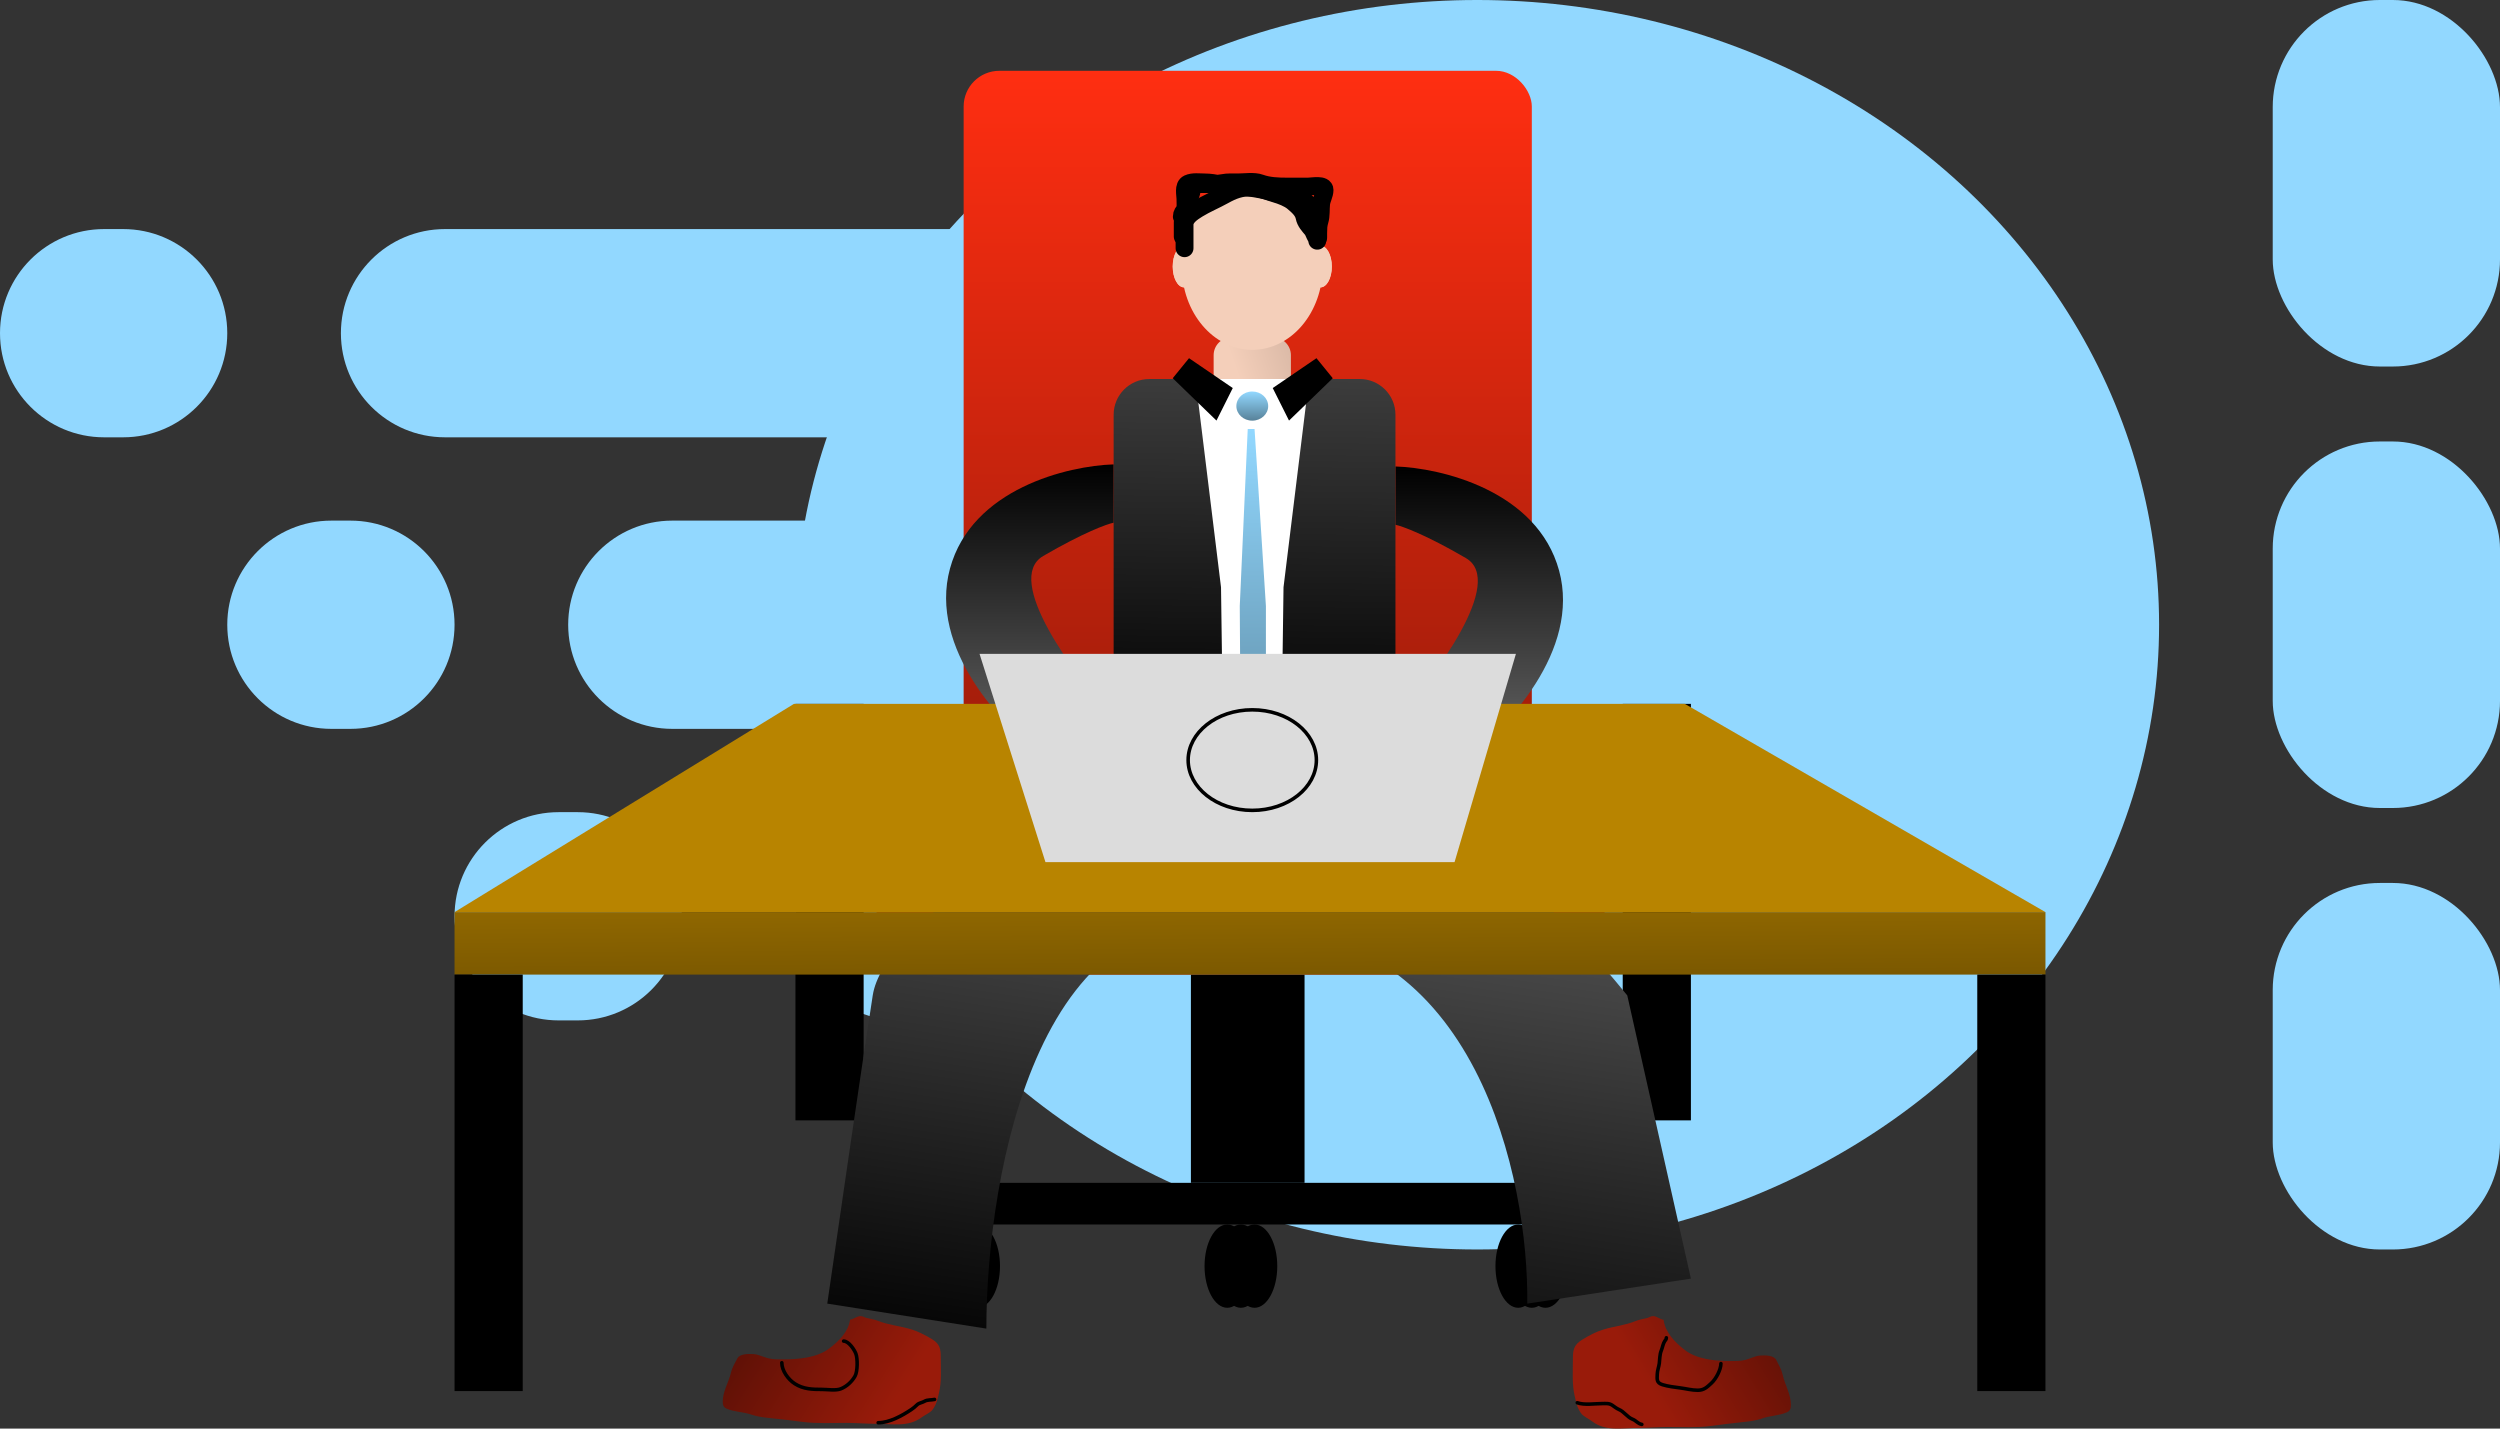 <svg width="700" height="400" viewBox="0 0 700 400" fill="none" xmlns="http://www.w3.org/2000/svg">
<rect x="0" y="0" width="700" height="400" fill="#333333" stroke="none"/>
<g clip-path="url(#clip0_1_2)">
<ellipse cx="413.636" cy="174.927" rx="190.909" ry="174.927" fill="#92D8FF"/>
<path d="M63.636 174.927C63.636 158.825 76.689 145.773 92.791 145.773H98.118C114.22 145.773 127.273 158.825 127.273 174.927C127.273 191.029 114.22 204.082 98.118 204.082H92.791C76.689 204.082 63.636 191.029 63.636 174.927Z" fill="#92D8FF"/>
<path d="M127.273 256.56C127.273 240.458 140.326 227.405 156.427 227.405H161.755C177.856 227.405 190.909 240.458 190.909 256.56C190.909 272.661 177.856 285.714 161.755 285.714H156.427C140.326 285.714 127.273 272.661 127.273 256.56Z" fill="#92D8FF"/>
<path d="M0 93.294C0 77.193 13.053 64.14 29.154 64.14H34.482C50.583 64.14 63.636 77.193 63.636 93.294C63.636 109.396 50.583 122.449 34.482 122.449H29.154C13.053 122.449 0 109.396 0 93.294Z" fill="#92D8FF"/>
<path d="M95.454 93.294C95.454 77.193 108.507 64.14 124.609 64.14H413.636V122.449H124.609C108.507 122.449 95.454 109.396 95.454 93.294Z" fill="#92D8FF"/>
<path d="M159.091 174.927C159.091 158.825 172.144 145.773 188.245 145.773H413.636V204.082H188.245C172.144 204.082 159.091 191.029 159.091 174.927Z" fill="#92D8FF"/>
<path d="M222.727 256.56C222.727 240.458 235.78 227.405 251.882 227.405H413.636V285.714H251.882C235.78 285.714 222.727 272.661 222.727 256.56Z" fill="#92D8FF"/>
<rect x="636.364" width="63.636" height="102.624" rx="30" fill="#92D8FF"/>
<rect x="636.364" y="123.615" width="63.636" height="102.624" rx="30" fill="#92D8FF"/>
<rect x="636.364" y="247.23" width="63.636" height="102.624" rx="30" fill="#92D8FF"/>
<rect x="454.364" y="197.085" width="19.091" height="116.618" fill="black"/>
<rect x="222.727" y="197.085" width="19.091" height="116.618" fill="black"/>
<rect x="269.818" y="19.825" width="159.091" height="204.082" rx="10" fill="url(#paint0_linear_1_2)"/>
<path d="M267.163 225.88C268.887 224.598 270.978 223.907 273.126 223.907H425.02C427.522 223.907 429.932 224.844 431.776 226.534L448.131 241.519C454.856 247.681 450.496 258.892 441.375 258.892H252.956C243.323 258.892 239.259 246.61 246.992 240.865L267.163 225.88Z" fill="url(#paint1_linear_1_2)"/>
<path d="M245.636 249.563H449.273V262.886C449.273 268.409 444.796 272.886 439.273 272.886H255.636C250.114 272.886 245.636 268.409 245.636 262.886V249.563Z" fill="url(#paint2_linear_1_2)"/>
<rect x="333.455" y="272.886" width="31.818" height="58.309" fill="black"/>
<rect x="269.818" y="331.195" width="159.091" height="11.662" fill="black"/>
<ellipse cx="266" cy="354.519" rx="6.364" ry="11.662" fill="black"/>
<ellipse cx="269.818" cy="354.519" rx="6.364" ry="11.662" fill="black"/>
<ellipse cx="273.636" cy="354.519" rx="6.364" ry="11.662" fill="black"/>
<ellipse cx="343.636" cy="354.519" rx="6.364" ry="11.662" fill="black"/>
<ellipse cx="347.455" cy="354.519" rx="6.364" ry="11.662" fill="black"/>
<ellipse cx="351.273" cy="354.519" rx="6.364" ry="11.662" fill="black"/>
<ellipse cx="425.091" cy="354.519" rx="6.364" ry="11.662" fill="black"/>
<ellipse cx="428.909" cy="354.519" rx="6.364" ry="11.662" fill="black"/>
<ellipse cx="432.727" cy="354.519" rx="6.364" ry="11.662" fill="black"/>
<path d="M266 159.184C272.109 136.793 299.091 130.418 311.818 130.029V146.356C309.909 146.744 303.291 149.155 292.091 155.685C280.891 162.216 300.576 188.727 311.818 201.166L292.091 211.662C280.849 203.499 259.891 181.574 266 159.184Z" fill="url(#paint3_linear_1_2)"/>
<path d="M436.545 159.767C430.436 137.376 403.455 131.001 390.727 130.612V146.939C392.636 147.327 399.255 149.738 410.455 156.268C421.655 162.799 401.97 189.31 390.727 201.749L410.455 212.245C421.697 204.082 442.655 182.157 436.545 159.767Z" fill="url(#paint4_linear_1_2)"/>
<path d="M311.818 116.122C311.818 110.6 316.295 106.122 321.818 106.122H380.727C386.25 106.122 390.727 110.6 390.727 116.122V222.741H311.818V116.122Z" fill="url(#paint5_linear_1_2)"/>
<path d="M334.727 106.122H366.545L359.386 164.431L358.591 222.741H342.682L341.886 164.431L334.727 106.122Z" fill="white"/>
<path d="M339.818 99.461C339.818 96.699 342.057 94.461 344.818 94.461H356.455C359.216 94.461 361.455 96.699 361.455 99.461V106.122H339.818V99.461Z" fill="url(#paint6_linear_1_2)"/>
<path d="M332.926 100.292L345.173 108.653L340.611 117.762L328.364 105.902L332.926 100.292Z" fill="black"/>
<path d="M368.611 100.292L356.364 108.653L360.926 117.762L373.173 105.902L368.611 100.292Z" fill="black"/>
<ellipse cx="350.636" cy="113.703" rx="4.455" ry="4.082" fill="url(#paint7_linear_1_2)"/>
<path d="M349.364 120.117H351.273L354.455 169.679V219.242L351.273 225.656L347.455 219.242L347.136 169.679L349.364 120.117Z" fill="url(#paint8_linear_1_2)"/>
<ellipse cx="350.636" cy="74.636" rx="19.727" ry="23.324" fill="#F4CFBA"/>
<ellipse cx="369.727" cy="74.636" rx="3.182" ry="5.831" fill="#F4CFBA"/>
<ellipse cx="369.727" cy="74.636" rx="3.182" ry="5.831" fill="#F4CFBA"/>
<ellipse cx="331.545" cy="74.636" rx="3.182" ry="5.831" fill="#F4CFBA"/>
<ellipse cx="331.545" cy="74.636" rx="3.182" ry="5.831" fill="#F4CFBA"/>
<path d="M331.673 69.504C331.673 68.07 331.673 66.636 331.673 65.203C331.673 64.417 331.651 63.629 331.673 62.844C331.727 60.853 333.73 59.504 335.378 58.49C337.694 57.066 340.248 56.026 342.618 54.707C345.22 53.26 347.488 52.357 350.566 52.491C352.819 52.589 354.977 53.629 357.113 54.24C358.717 54.7 360.823 55.503 362.077 56.56C363.467 57.732 364.91 58.989 365.259 60.745C365.538 62.155 366.442 63.102 367.422 64.257C367.681 64.562 367.999 65.395 368.186 65.785C368.416 66.267 368.836 66.884 368.836 67.405" stroke="black" stroke-width="5" stroke-linecap="round"/>
<path d="M330.909 60.641C330.909 59.046 332.618 58.606 332.691 57.065C332.764 55.535 333.709 54.385 333.709 52.828C333.709 51.347 335.224 51.566 336.622 51.545C338.477 51.518 340.547 51.62 342.364 51.26C343.749 50.986 345.15 51.079 346.578 51.079C348.484 51.079 351.092 50.645 352.913 51.312C355.174 52.141 357.834 52.245 360.238 52.245C362.232 52.245 364.226 52.245 366.22 52.245C367.521 52.245 370.873 51.522 370.873 53.191C370.873 54.491 370.051 55.74 369.911 57.091C369.76 58.556 369.916 60.406 369.487 61.808C369.131 62.969 369.091 63.956 369.091 65.164C369.091 65.643 369.091 66.122 369.091 66.602C369.091 66.711 369.091 65.555 369.091 65.293C369.091 63.568 369.486 61.375 368.525 59.812C367.846 58.707 366.881 57.684 365.909 56.793C365.104 56.055 364.525 55.969 363.434 55.795C362.79 55.693 362.12 55.83 361.483 55.705C360.851 55.581 360.272 55.051 359.644 54.836C355.347 53.37 350.724 52.421 346.182 52.232C343.178 52.107 340.287 51.079 337.273 51.079C335.793 51.079 334.03 50.802 332.691 51.416C331.279 52.063 331.927 54.529 331.927 55.743C331.927 56.654 331.996 57.596 331.899 58.503C331.761 59.795 331.164 60.973 331.164 62.274C331.164 63.596 331.164 64.917 331.164 66.239" stroke="black" stroke-width="5" stroke-linecap="round"/>
<path d="M244.364 278.717C247.418 259.125 291.455 233.236 313.091 222.741H384.364C400.655 217.143 438.667 257.726 455.636 278.717L473.455 358.017L427.636 365.015C428.061 330.029 413.382 260.058 351.273 260.058C291.2 245.131 276.182 328.474 276.182 372.012L231.636 365.015C234.606 344.412 241.309 298.309 244.364 278.717Z" fill="url(#paint9_linear_1_2)"/>
<path d="M232.198 377.561C234.941 375.473 237.58 372.856 238.017 369.495C239.031 369.399 239.833 368.566 240.867 368.516C241.641 368.478 241.856 368.822 242.542 368.996C243.695 369.29 244.783 369.418 245.905 369.861C248.706 370.967 251.777 371.251 254.672 372.071C256.921 372.707 258.816 373.694 260.822 374.884C263.299 376.355 263.412 377.749 263.412 380.347C263.412 383.559 263.673 386.918 262.905 390.064C262.477 391.816 262.261 393.085 261.188 394.621C260.533 395.559 258.971 396.176 258.036 396.872C254.283 399.665 249.746 398.656 245.23 398.656C242.507 398.656 239.812 398.424 237.095 398.409C233.039 398.387 228.897 398.656 224.866 398.148C221.966 397.783 219.066 397.392 216.155 397.119C214.412 396.956 212.174 396.713 210.526 396.131C208.265 395.332 205.635 395.383 203.461 394.429C202.546 394.027 202.364 393.35 202.364 392.48C202.364 389.58 204.029 387.122 204.672 384.3C204.965 383.014 205.835 381.485 206.473 380.32C207.201 378.988 209.786 379.065 211.089 379.153C212.358 379.238 213.853 380.012 215.114 380.32C216.549 380.67 217.98 380.622 219.448 380.622C223.599 380.622 228.781 380.162 232.198 377.561Z" fill="url(#paint10_linear_1_2)"/>
<path d="M218.909 381.574C218.909 383.771 220.655 386.241 222.572 387.457C224.983 388.987 227.465 389.038 230.251 389.038C231.664 389.038 234.028 389.42 235.398 388.882C237.12 388.206 238.568 386.816 239.414 385.306C240.148 383.996 240.166 380.397 239.64 379.022C239.218 377.916 237.659 375.51 236.218 375.51" stroke="black" stroke-linecap="round"/>
<path d="M245.891 398.367C249.066 398.367 252.559 396.406 255.111 394.713C255.741 394.295 256.264 393.86 256.78 393.34C257.291 392.825 258.235 392.739 258.873 392.355C259.656 391.883 260.77 392.043 261.673 391.837" stroke="black" stroke-linecap="round"/>
<path d="M471.62 377.909C468.877 375.741 466.239 373.023 465.801 369.533C464.787 369.433 463.985 368.568 462.951 368.516C462.177 368.477 461.962 368.834 461.277 369.015C460.123 369.32 459.035 369.453 457.913 369.913C455.112 371.061 452.041 371.356 449.146 372.208C446.897 372.869 445.002 373.893 442.996 375.129C440.519 376.656 440.407 378.105 440.407 380.802C440.407 384.138 440.145 387.626 440.913 390.893C441.341 392.712 441.557 394.03 442.63 395.625C443.285 396.599 444.848 397.24 445.782 397.963C449.535 400.864 454.072 399.816 458.589 399.816C461.312 399.816 464.007 399.575 466.723 399.559C470.779 399.536 474.921 399.815 478.952 399.288C481.852 398.909 484.753 398.502 487.663 398.219C489.406 398.05 491.645 397.798 493.292 397.193C495.553 396.363 498.183 396.416 500.357 395.426C501.272 395.009 501.455 394.305 501.455 393.402C501.455 390.391 499.79 387.838 499.147 384.907C498.854 383.572 497.983 381.984 497.345 380.774C496.617 379.391 494.033 379.471 492.729 379.562C491.461 379.651 489.965 380.454 488.705 380.774C487.269 381.137 485.838 381.087 484.37 381.087C480.219 381.087 475.037 380.61 471.62 377.909Z" fill="url(#paint11_linear_1_2)"/>
<path d="M466.582 374.577C466.582 375.002 466.371 375.159 466.129 375.51C465.644 376.215 465.502 377.334 465.168 378.128C464.691 379.261 464.761 380.562 464.602 381.756C464.468 382.764 464.068 383.716 464.036 384.736C463.992 386.195 463.757 387.168 465.507 387.716C467.001 388.184 468.958 388.422 470.513 388.623C472.174 388.838 473.695 389.271 475.378 389.271C477.108 389.271 477.956 388.412 479.168 387.302C480.503 386.078 481.855 383.495 481.855 381.808" stroke="black" stroke-linecap="round"/>
<path d="M441.636 392.77C443.593 393.487 446.55 393.003 448.622 393.003C449.724 393.003 450.541 392.865 451.436 393.469C451.992 393.844 452.642 394.378 453.261 394.636C454.794 395.274 455.609 396.794 457.107 397.383C458.192 397.809 458.545 398.62 459.709 398.834" stroke="black" stroke-linecap="round"/>
<path d="M222.303 197.085H471.758L572.727 255.394H127.273L222.303 197.085Z" fill="#B88400"/>
<rect x="127.273" y="255.394" width="445.455" height="17.493" fill="url(#paint12_linear_1_2)"/>
<rect x="127.273" y="272.886" width="19.091" height="116.618" fill="black"/>
<rect x="553.636" y="272.886" width="19.091" height="116.618" fill="black"/>
<path d="M274.273 183.09H424.455L407.273 241.399H292.727L274.273 183.09Z" fill="#DCDCDC"/>
<path d="M368.591 212.828C368.591 220.499 360.669 226.905 350.636 226.905C340.604 226.905 332.682 220.499 332.682 212.828C332.682 205.157 340.604 198.751 350.636 198.751C360.669 198.751 368.591 205.157 368.591 212.828Z" fill="#DCDCDC" stroke="black"/>
</g>
<defs>
<linearGradient id="paint0_linear_1_2" x1="349.364" y1="19.825" x2="349.364" y2="223.907" gradientUnits="userSpaceOnUse">
<stop stop-color="#FF2E11"/>
<stop offset="1" stop-color="#991B0A"/>
</linearGradient>
<linearGradient id="paint1_linear_1_2" x1="352.545" y1="258.892" x2="354.999" y2="203.911" gradientUnits="userSpaceOnUse">
<stop stop-color="#FF2E11"/>
<stop offset="1" stop-color="#991B0A"/>
</linearGradient>
<linearGradient id="paint2_linear_1_2" x1="347.455" y1="193.586" x2="347.455" y2="313.703" gradientUnits="userSpaceOnUse">
<stop stop-color="#FF2E11"/>
<stop offset="1" stop-color="#991B0A"/>
</linearGradient>
<linearGradient id="paint3_linear_1_2" x1="288.362" y1="130.029" x2="288.362" y2="211.662" gradientUnits="userSpaceOnUse">
<stop/>
<stop offset="1" stop-color="#666666"/>
</linearGradient>
<linearGradient id="paint4_linear_1_2" x1="414.183" y1="130.612" x2="414.183" y2="212.245" gradientUnits="userSpaceOnUse">
<stop/>
<stop offset="1" stop-color="#666666"/>
</linearGradient>
<linearGradient id="paint5_linear_1_2" x1="351.273" y1="208.163" x2="353.41" y2="34.397" gradientUnits="userSpaceOnUse">
<stop/>
<stop offset="1" stop-color="#666666"/>
</linearGradient>
<linearGradient id="paint6_linear_1_2" x1="344.909" y1="100.292" x2="409.309" y2="77.773" gradientUnits="userSpaceOnUse">
<stop stop-color="#F4CFBA"/>
<stop offset="1" stop-color="#8E786C"/>
</linearGradient>
<linearGradient id="paint7_linear_1_2" x1="350.636" y1="109.621" x2="350.636" y2="117.784" gradientUnits="userSpaceOnUse">
<stop stop-color="#92D8FF"/>
<stop offset="1" stop-color="#588299"/>
</linearGradient>
<linearGradient id="paint8_linear_1_2" x1="350.795" y1="120.117" x2="350.795" y2="225.656" gradientUnits="userSpaceOnUse">
<stop stop-color="#92D8FF"/>
<stop offset="1" stop-color="#588299"/>
</linearGradient>
<linearGradient id="paint9_linear_1_2" x1="323.273" y1="393.003" x2="353.321" y2="195.07" gradientUnits="userSpaceOnUse">
<stop/>
<stop offset="1" stop-color="#666666"/>
</linearGradient>
<linearGradient id="paint10_linear_1_2" x1="182" y1="355.102" x2="247.547" y2="396.831" gradientUnits="userSpaceOnUse">
<stop stop-color="#330903"/>
<stop offset="1" stop-color="#991B0A"/>
</linearGradient>
<linearGradient id="paint11_linear_1_2" x1="523.727" y1="353.353" x2="453.709" y2="395.879" gradientUnits="userSpaceOnUse">
<stop stop-color="#330903"/>
<stop offset="0.87" stop-color="#991B0A"/>
</linearGradient>
<linearGradient id="paint12_linear_1_2" x1="353.712" y1="216.327" x2="354.274" y2="311.96" gradientUnits="userSpaceOnUse">
<stop stop-color="#B88400"/>
<stop offset="1" stop-color="#523B00"/>
</linearGradient>
<clipPath id="clip0_1_2">
<rect width="700" height="400" fill="white"/>
</clipPath>
</defs>
</svg>
